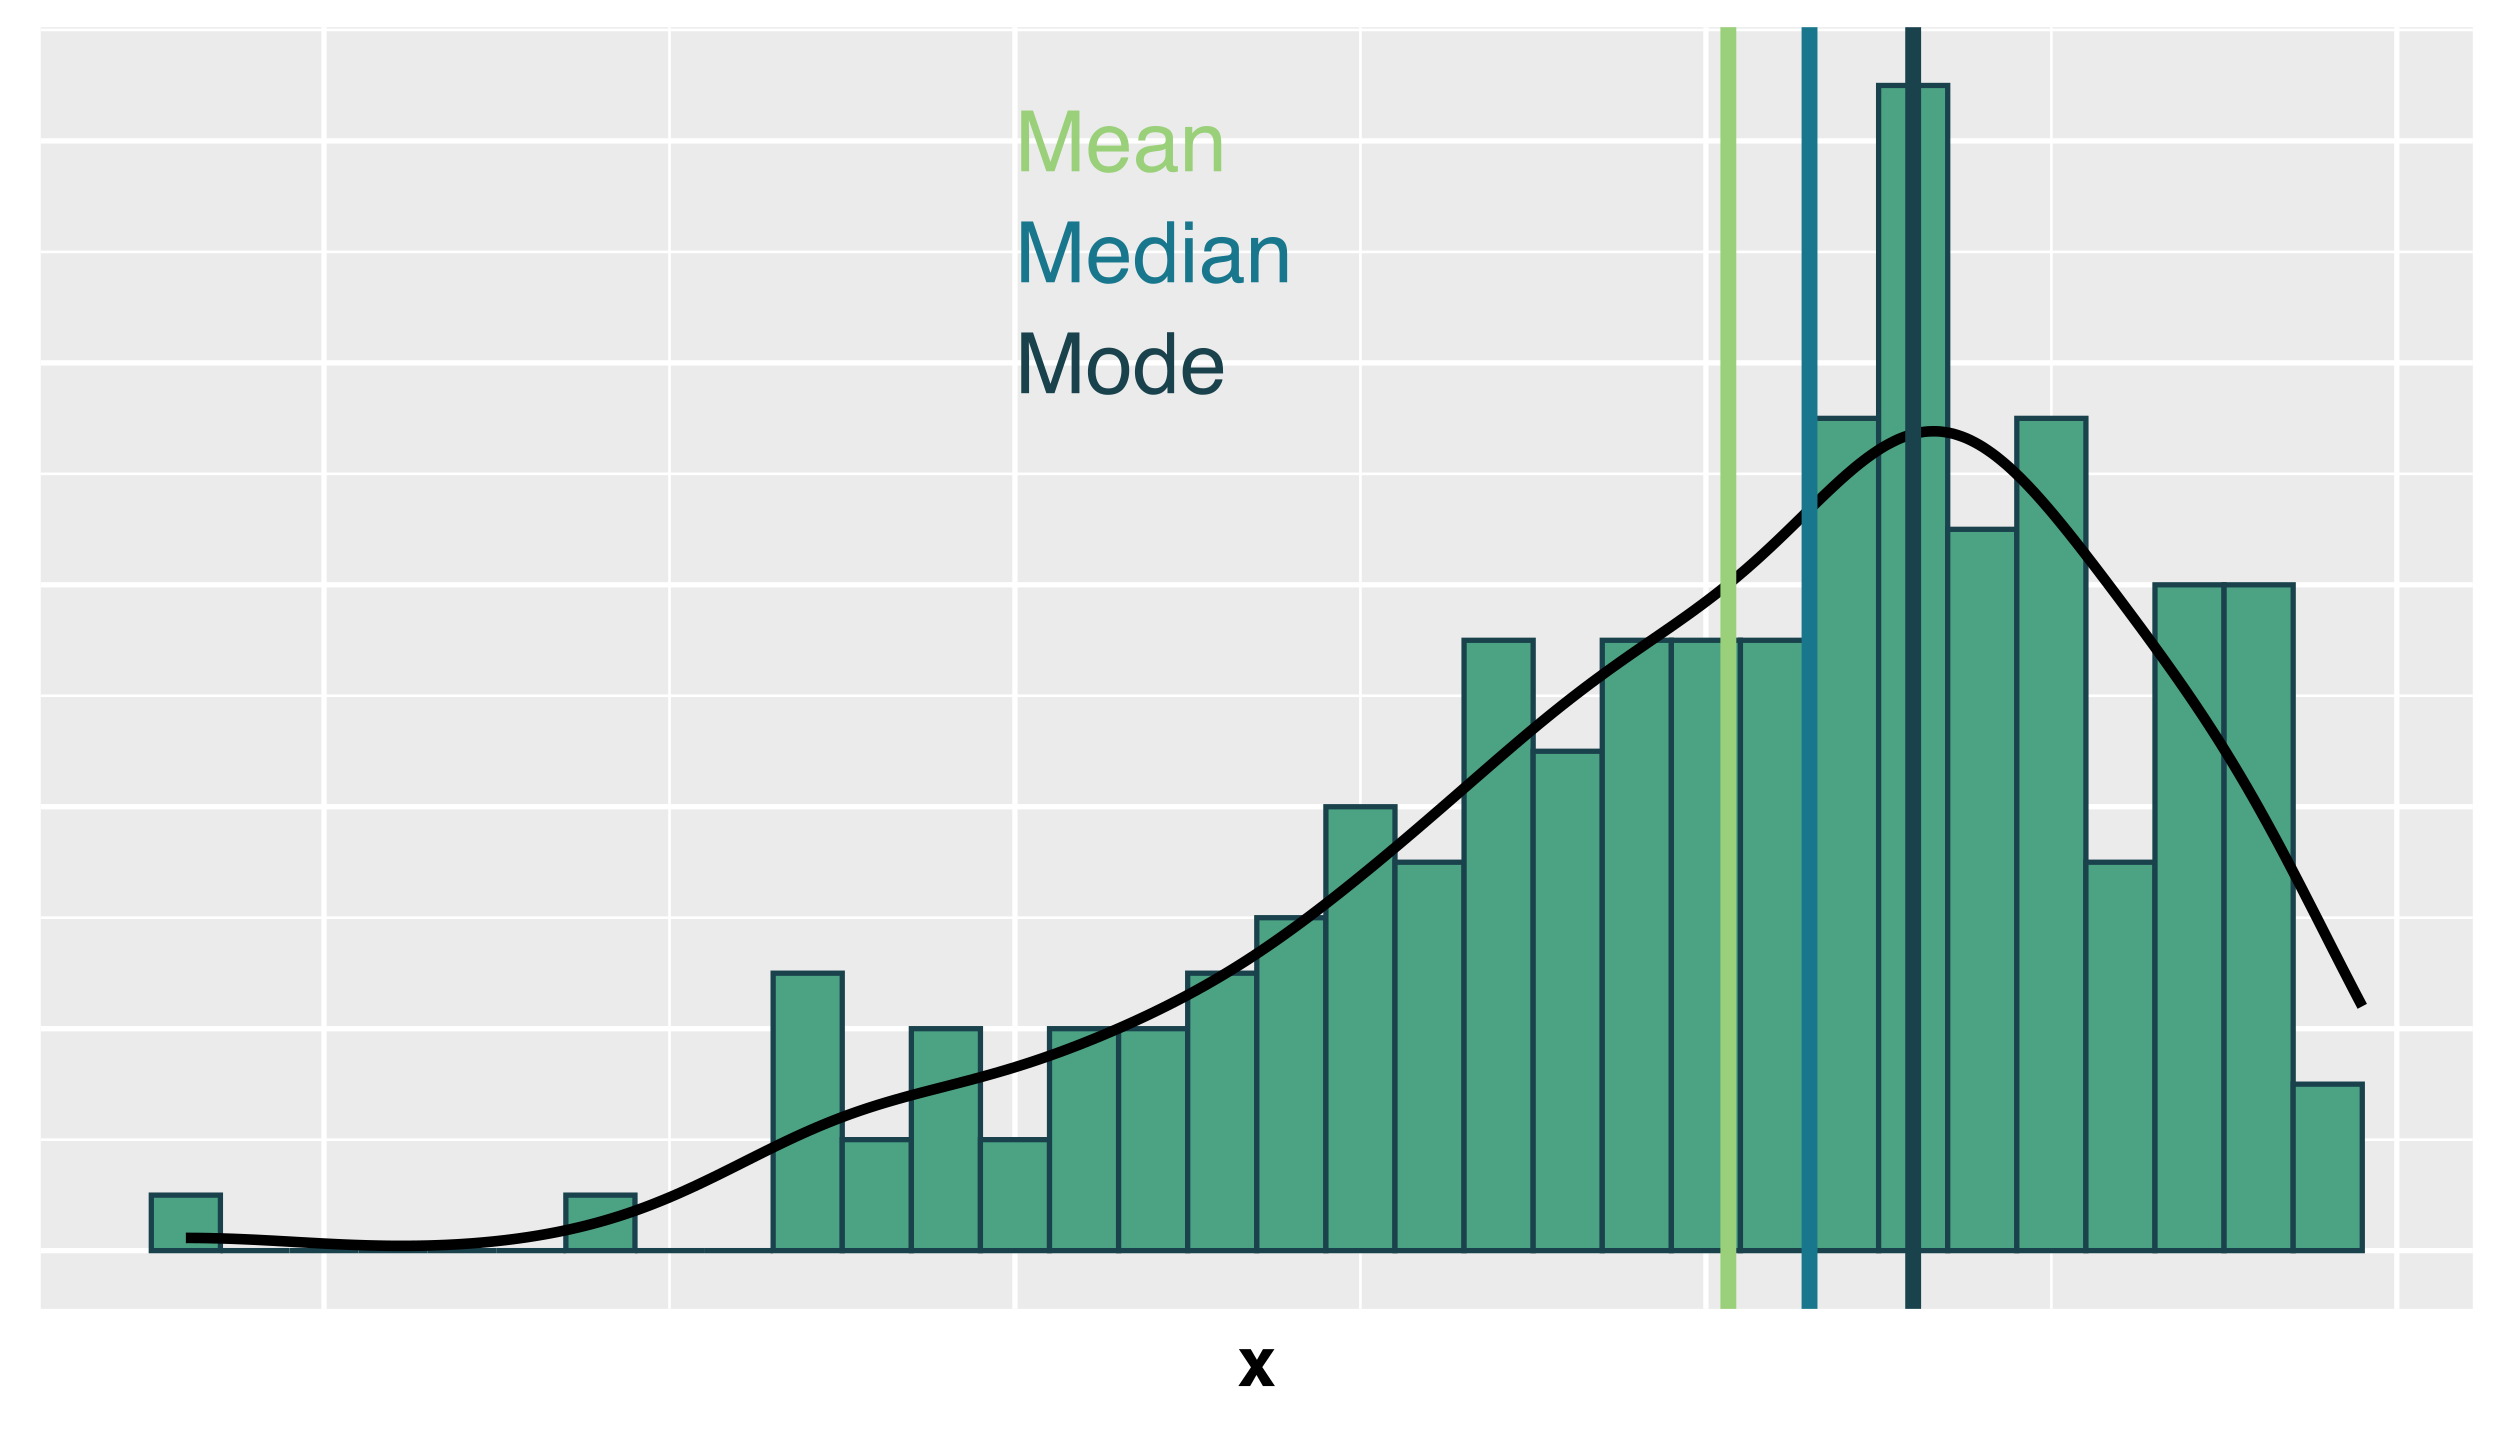 <?xml version="1.0" encoding="UTF-8"?>
<svg xmlns="http://www.w3.org/2000/svg" xmlns:xlink="http://www.w3.org/1999/xlink" width="504pt" height="288pt" viewBox="0 0 504 288" version="1.1">
<defs>
<g>
<symbol overflow="visible" id="glyph0-0">
<path style="stroke:none;" d="M 0.547 0 L 0.547 -12.25 L 10.281 -12.25 L 10.281 0 Z M 8.734 -1.531 L 8.734 -10.719 L 2.078 -10.719 L 2.078 -1.531 Z M 8.734 -1.531 "/>
</symbol>
<symbol overflow="visible" id="glyph0-1">
<path style="stroke:none;" d="M 1.266 -12.25 L 3.641 -12.25 L 7.156 -1.891 L 10.656 -12.25 L 13 -12.25 L 13 0 L 11.422 0 L 11.422 -7.234 C 11.422 -7.484 11.426 -7.895 11.438 -8.469 C 11.445 -9.051 11.453 -9.672 11.453 -10.328 L 7.969 0 L 6.328 0 L 2.797 -10.328 L 2.797 -9.953 C 2.797 -9.648 2.801 -9.191 2.812 -8.578 C 2.832 -7.961 2.844 -7.516 2.844 -7.234 L 2.844 0 L 1.266 0 Z M 1.266 -12.25 "/>
</symbol>
<symbol overflow="visible" id="glyph0-2">
<path style="stroke:none;" d="M 4.812 -9.125 C 5.445 -9.125 6.062 -8.973 6.656 -8.672 C 7.258 -8.379 7.711 -8 8.016 -7.531 C 8.316 -7.082 8.52 -6.555 8.625 -5.953 C 8.707 -5.547 8.75 -4.891 8.75 -3.984 L 2.203 -3.984 C 2.234 -3.078 2.445 -2.348 2.844 -1.797 C 3.25 -1.254 3.875 -0.984 4.719 -0.984 C 5.5 -0.984 6.125 -1.242 6.594 -1.766 C 6.852 -2.055 7.039 -2.398 7.156 -2.797 L 8.625 -2.797 C 8.594 -2.473 8.461 -2.109 8.234 -1.703 C 8.016 -1.297 7.77 -0.969 7.5 -0.719 C 7.051 -0.27 6.488 0.031 5.812 0.188 C 5.445 0.27 5.039 0.312 4.594 0.312 C 3.477 0.312 2.531 -0.086 1.75 -0.891 C 0.977 -1.703 0.594 -2.836 0.594 -4.297 C 0.594 -5.734 0.984 -6.895 1.766 -7.781 C 2.547 -8.676 3.562 -9.125 4.812 -9.125 Z M 7.219 -5.172 C 7.156 -5.828 7.008 -6.348 6.781 -6.734 C 6.375 -7.461 5.691 -7.828 4.734 -7.828 C 4.035 -7.828 3.453 -7.578 2.984 -7.078 C 2.523 -6.578 2.281 -5.941 2.25 -5.172 Z M 4.672 -9.141 Z M 4.672 -9.141 "/>
</symbol>
<symbol overflow="visible" id="glyph0-3">
<path style="stroke:none;" d="M 2.25 -2.375 C 2.25 -1.938 2.406 -1.594 2.719 -1.344 C 3.039 -1.094 3.422 -0.969 3.859 -0.969 C 4.379 -0.969 4.891 -1.094 5.391 -1.344 C 6.223 -1.75 6.641 -2.41 6.641 -3.328 L 6.641 -4.547 C 6.453 -4.43 6.211 -4.332 5.922 -4.25 C 5.641 -4.176 5.359 -4.125 5.078 -4.094 L 4.172 -3.969 C 3.629 -3.895 3.219 -3.781 2.938 -3.625 C 2.477 -3.363 2.25 -2.945 2.25 -2.375 Z M 5.891 -5.406 C 6.234 -5.457 6.461 -5.602 6.578 -5.844 C 6.641 -5.977 6.672 -6.172 6.672 -6.422 C 6.672 -6.93 6.488 -7.301 6.125 -7.531 C 5.77 -7.758 5.25 -7.875 4.562 -7.875 C 3.781 -7.875 3.227 -7.664 2.906 -7.25 C 2.719 -7.008 2.598 -6.66 2.547 -6.203 L 1.141 -6.203 C 1.172 -7.305 1.531 -8.07 2.219 -8.5 C 2.906 -8.926 3.703 -9.141 4.609 -9.141 C 5.648 -9.141 6.5 -8.941 7.156 -8.547 C 7.812 -8.148 8.141 -7.523 8.141 -6.672 L 8.141 -1.531 C 8.141 -1.375 8.172 -1.25 8.234 -1.156 C 8.297 -1.062 8.43 -1.016 8.641 -1.016 C 8.703 -1.016 8.773 -1.02 8.859 -1.031 C 8.941 -1.039 9.031 -1.051 9.125 -1.062 L 9.125 0.047 C 8.895 0.109 8.719 0.145 8.594 0.156 C 8.469 0.176 8.301 0.188 8.094 0.188 C 7.582 0.188 7.207 0.004 6.969 -0.359 C 6.844 -0.555 6.758 -0.832 6.719 -1.188 C 6.406 -0.781 5.961 -0.43 5.391 -0.141 C 4.816 0.148 4.188 0.297 3.5 0.297 C 2.676 0.297 2 0.047 1.469 -0.453 C 0.945 -0.953 0.688 -1.582 0.688 -2.344 C 0.688 -3.164 0.941 -3.805 1.453 -4.266 C 1.973 -4.723 2.656 -5.004 3.5 -5.109 Z M 4.641 -9.141 Z M 4.641 -9.141 "/>
</symbol>
<symbol overflow="visible" id="glyph0-4">
<path style="stroke:none;" d="M 1.094 -8.938 L 2.531 -8.938 L 2.531 -7.656 C 2.945 -8.188 3.391 -8.562 3.859 -8.781 C 4.336 -9.008 4.867 -9.125 5.453 -9.125 C 6.711 -9.125 7.566 -8.688 8.016 -7.812 C 8.254 -7.32 8.375 -6.629 8.375 -5.734 L 8.375 0 L 6.859 0 L 6.859 -5.625 C 6.859 -6.176 6.773 -6.617 6.609 -6.953 C 6.348 -7.504 5.863 -7.781 5.156 -7.781 C 4.801 -7.781 4.508 -7.742 4.281 -7.672 C 3.875 -7.547 3.516 -7.301 3.203 -6.938 C 2.953 -6.645 2.789 -6.336 2.719 -6.016 C 2.645 -5.703 2.609 -5.254 2.609 -4.672 L 2.609 0 L 1.094 0 Z M 4.625 -9.141 Z M 4.625 -9.141 "/>
</symbol>
<symbol overflow="visible" id="glyph0-5">
<path style="stroke:none;" d="M 2.047 -4.359 C 2.047 -3.398 2.25 -2.598 2.656 -1.953 C 3.062 -1.316 3.711 -1 4.609 -1 C 5.305 -1 5.879 -1.297 6.328 -1.891 C 6.773 -2.484 7 -3.344 7 -4.469 C 7 -5.594 6.766 -6.426 6.297 -6.969 C 5.836 -7.508 5.27 -7.781 4.594 -7.781 C 3.832 -7.781 3.219 -7.488 2.75 -6.906 C 2.281 -6.332 2.047 -5.484 2.047 -4.359 Z M 4.312 -9.094 C 5 -9.094 5.57 -8.945 6.031 -8.656 C 6.289 -8.488 6.594 -8.195 6.938 -7.781 L 6.938 -12.297 L 8.375 -12.297 L 8.375 0 L 7.031 0 L 7.031 -1.25 C 6.676 -0.695 6.258 -0.297 5.781 -0.047 C 5.301 0.191 4.754 0.312 4.141 0.312 C 3.148 0.312 2.289 -0.102 1.562 -0.938 C 0.832 -1.77 0.469 -2.883 0.469 -4.281 C 0.469 -5.582 0.797 -6.707 1.453 -7.656 C 2.117 -8.613 3.07 -9.094 4.312 -9.094 Z M 4.312 -9.094 "/>
</symbol>
<symbol overflow="visible" id="glyph0-6">
<path style="stroke:none;" d="M 1.094 -8.891 L 2.625 -8.891 L 2.625 0 L 1.094 0 Z M 1.094 -12.25 L 2.625 -12.25 L 2.625 -10.547 L 1.094 -10.547 Z M 1.094 -12.25 "/>
</symbol>
<symbol overflow="visible" id="glyph0-7">
<path style="stroke:none;" d="M 4.641 -0.969 C 5.641 -0.969 6.32 -1.344 6.688 -2.094 C 7.062 -2.852 7.25 -3.691 7.25 -4.609 C 7.25 -5.441 7.113 -6.117 6.844 -6.641 C 6.426 -7.461 5.695 -7.875 4.656 -7.875 C 3.738 -7.875 3.07 -7.523 2.656 -6.828 C 2.238 -6.129 2.031 -5.285 2.031 -4.297 C 2.031 -3.348 2.238 -2.555 2.656 -1.922 C 3.07 -1.285 3.734 -0.969 4.641 -0.969 Z M 4.703 -9.188 C 5.848 -9.188 6.816 -8.801 7.609 -8.031 C 8.41 -7.27 8.812 -6.145 8.812 -4.656 C 8.812 -3.219 8.461 -2.023 7.766 -1.078 C 7.066 -0.141 5.977 0.328 4.5 0.328 C 3.27 0.328 2.289 -0.086 1.562 -0.922 C 0.844 -1.754 0.484 -2.867 0.484 -4.266 C 0.484 -5.766 0.863 -6.957 1.625 -7.844 C 2.395 -8.738 3.422 -9.188 4.703 -9.188 Z M 4.656 -9.141 Z M 4.656 -9.141 "/>
</symbol>
<symbol overflow="visible" id="glyph1-0">
<path style="stroke:none;" d="M 1.047 -10.078 L 9.172 -10.078 L 9.172 0 L 1.047 0 Z M 7.906 -1.266 L 7.906 -8.812 L 2.312 -8.812 L 2.312 -1.266 Z M 7.906 -1.266 "/>
</symbol>
<symbol overflow="visible" id="glyph1-1">
<path style="stroke:none;" d="M 7.547 0 L 5.125 0 L 3.828 -2.234 L 2.547 0 L 0.172 0 L 2.719 -3.781 L 0.281 -7.438 L 2.672 -7.438 L 3.922 -5.281 L 5.141 -7.438 L 7.453 -7.438 L 5 -3.812 Z M 7.547 0 "/>
</symbol>
</g>
<clipPath id="clip1">
  <path d="M 8.219 5.48 L 498.52 5.48 L 498.52 263.871 L 8.219 263.871 Z M 8.219 5.48 "/>
</clipPath>
<clipPath id="clip2">
  <path d="M 8.219 229 L 498.52 229 L 498.52 231 L 8.219 231 Z M 8.219 229 "/>
</clipPath>
<clipPath id="clip3">
  <path d="M 8.219 184 L 498.52 184 L 498.52 186 L 8.219 186 Z M 8.219 184 "/>
</clipPath>
<clipPath id="clip4">
  <path d="M 8.219 140 L 498.52 140 L 498.52 141 L 8.219 141 Z M 8.219 140 "/>
</clipPath>
<clipPath id="clip5">
  <path d="M 8.219 95 L 498.52 95 L 498.52 96 L 8.219 96 Z M 8.219 95 "/>
</clipPath>
<clipPath id="clip6">
  <path d="M 8.219 50 L 498.52 50 L 498.52 52 L 8.219 52 Z M 8.219 50 "/>
</clipPath>
<clipPath id="clip7">
  <path d="M 8.219 5.48 L 498.52 5.48 L 498.52 7 L 8.219 7 Z M 8.219 5.48 "/>
</clipPath>
<clipPath id="clip8">
  <path d="M 134 5.48 L 136 5.48 L 136 263.871 L 134 263.871 Z M 134 5.48 "/>
</clipPath>
<clipPath id="clip9">
  <path d="M 273 5.48 L 275 5.48 L 275 263.871 L 273 263.871 Z M 273 5.48 "/>
</clipPath>
<clipPath id="clip10">
  <path d="M 413 5.48 L 414 5.48 L 414 263.871 L 413 263.871 Z M 413 5.48 "/>
</clipPath>
<clipPath id="clip11">
  <path d="M 8.219 251 L 498.52 251 L 498.52 253 L 8.219 253 Z M 8.219 251 "/>
</clipPath>
<clipPath id="clip12">
  <path d="M 8.219 206 L 498.52 206 L 498.52 208 L 8.219 208 Z M 8.219 206 "/>
</clipPath>
<clipPath id="clip13">
  <path d="M 8.219 162 L 498.52 162 L 498.52 164 L 8.219 164 Z M 8.219 162 "/>
</clipPath>
<clipPath id="clip14">
  <path d="M 8.219 117 L 498.52 117 L 498.52 119 L 8.219 119 Z M 8.219 117 "/>
</clipPath>
<clipPath id="clip15">
  <path d="M 8.219 72 L 498.52 72 L 498.52 74 L 8.219 74 Z M 8.219 72 "/>
</clipPath>
<clipPath id="clip16">
  <path d="M 8.219 27 L 498.52 27 L 498.52 29 L 8.219 29 Z M 8.219 27 "/>
</clipPath>
<clipPath id="clip17">
  <path d="M 64 5.48 L 66 5.48 L 66 263.871 L 64 263.871 Z M 64 5.48 "/>
</clipPath>
<clipPath id="clip18">
  <path d="M 204 5.48 L 206 5.48 L 206 263.871 L 204 263.871 Z M 204 5.48 "/>
</clipPath>
<clipPath id="clip19">
  <path d="M 343 5.48 L 345 5.48 L 345 263.871 L 343 263.871 Z M 343 5.48 "/>
</clipPath>
<clipPath id="clip20">
  <path d="M 482 5.48 L 484 5.48 L 484 263.871 L 482 263.871 Z M 482 5.48 "/>
</clipPath>
<clipPath id="clip21">
  <path d="M 346 5.48 L 351 5.48 L 351 263.871 L 346 263.871 Z M 346 5.48 "/>
</clipPath>
<clipPath id="clip22">
  <path d="M 363 5.48 L 367 5.48 L 367 263.871 L 363 263.871 Z M 363 5.48 "/>
</clipPath>
<clipPath id="clip23">
  <path d="M 384 5.48 L 388 5.48 L 388 263.871 L 384 263.871 Z M 384 5.48 "/>
</clipPath>
</defs>
<g id="surface419">
<rect x="0" y="0" width="504" height="288" style="fill:rgb(100%,100%,100%);fill-opacity:1;stroke:none;"/>
<rect x="0" y="0" width="504" height="288" style="fill:rgb(100%,100%,100%);fill-opacity:1;stroke:none;"/>
<path style="fill:none;stroke-width:1.067;stroke-linecap:round;stroke-linejoin:round;stroke:rgb(100%,100%,100%);stroke-opacity:1;stroke-miterlimit:10;" d="M 0 288 L 504 288 L 504 0 L 0 0 Z M 0 288 "/>
<g clip-path="url(#clip1)" clip-rule="nonzero">
<path style=" stroke:none;fill-rule:nonzero;fill:rgb(92.157%,92.157%,92.157%);fill-opacity:1;" d="M 8.219 263.867 L 498.52 263.867 L 498.52 5.477 L 8.219 5.477 Z M 8.219 263.867 "/>
</g>
<g clip-path="url(#clip2)" clip-rule="nonzero">
<path style="fill:none;stroke-width:0.533;stroke-linecap:butt;stroke-linejoin:round;stroke:rgb(100%,100%,100%);stroke-opacity:1;stroke-miterlimit:10;" d="M 8.219 229.754 L 498.52 229.754 "/>
</g>
<g clip-path="url(#clip3)" clip-rule="nonzero">
<path style="fill:none;stroke-width:0.533;stroke-linecap:butt;stroke-linejoin:round;stroke:rgb(100%,100%,100%);stroke-opacity:1;stroke-miterlimit:10;" d="M 8.219 185.008 L 498.52 185.008 "/>
</g>
<g clip-path="url(#clip4)" clip-rule="nonzero">
<path style="fill:none;stroke-width:0.533;stroke-linecap:butt;stroke-linejoin:round;stroke:rgb(100%,100%,100%);stroke-opacity:1;stroke-miterlimit:10;" d="M 8.219 140.266 L 498.52 140.266 "/>
</g>
<g clip-path="url(#clip5)" clip-rule="nonzero">
<path style="fill:none;stroke-width:0.533;stroke-linecap:butt;stroke-linejoin:round;stroke:rgb(100%,100%,100%);stroke-opacity:1;stroke-miterlimit:10;" d="M 8.219 95.523 L 498.52 95.523 "/>
</g>
<g clip-path="url(#clip6)" clip-rule="nonzero">
<path style="fill:none;stroke-width:0.533;stroke-linecap:butt;stroke-linejoin:round;stroke:rgb(100%,100%,100%);stroke-opacity:1;stroke-miterlimit:10;" d="M 8.219 50.781 L 498.52 50.781 "/>
</g>
<g clip-path="url(#clip7)" clip-rule="nonzero">
<path style="fill:none;stroke-width:0.533;stroke-linecap:butt;stroke-linejoin:round;stroke:rgb(100%,100%,100%);stroke-opacity:1;stroke-miterlimit:10;" d="M 8.219 6.039 L 498.52 6.039 "/>
</g>
<g clip-path="url(#clip8)" clip-rule="nonzero">
<path style="fill:none;stroke-width:0.533;stroke-linecap:butt;stroke-linejoin:round;stroke:rgb(100%,100%,100%);stroke-opacity:1;stroke-miterlimit:10;" d="M 134.973 263.867 L 134.973 5.48 "/>
</g>
<g clip-path="url(#clip9)" clip-rule="nonzero">
<path style="fill:none;stroke-width:0.533;stroke-linecap:butt;stroke-linejoin:round;stroke:rgb(100%,100%,100%);stroke-opacity:1;stroke-miterlimit:10;" d="M 274.262 263.867 L 274.262 5.48 "/>
</g>
<g clip-path="url(#clip10)" clip-rule="nonzero">
<path style="fill:none;stroke-width:0.533;stroke-linecap:butt;stroke-linejoin:round;stroke:rgb(100%,100%,100%);stroke-opacity:1;stroke-miterlimit:10;" d="M 413.555 263.867 L 413.555 5.48 "/>
</g>
<g clip-path="url(#clip11)" clip-rule="nonzero">
<path style="fill:none;stroke-width:1.067;stroke-linecap:butt;stroke-linejoin:round;stroke:rgb(100%,100%,100%);stroke-opacity:1;stroke-miterlimit:10;" d="M 8.219 252.125 L 498.52 252.125 "/>
</g>
<g clip-path="url(#clip12)" clip-rule="nonzero">
<path style="fill:none;stroke-width:1.067;stroke-linecap:butt;stroke-linejoin:round;stroke:rgb(100%,100%,100%);stroke-opacity:1;stroke-miterlimit:10;" d="M 8.219 207.379 L 498.52 207.379 "/>
</g>
<g clip-path="url(#clip13)" clip-rule="nonzero">
<path style="fill:none;stroke-width:1.067;stroke-linecap:butt;stroke-linejoin:round;stroke:rgb(100%,100%,100%);stroke-opacity:1;stroke-miterlimit:10;" d="M 8.219 162.637 L 498.52 162.637 "/>
</g>
<g clip-path="url(#clip14)" clip-rule="nonzero">
<path style="fill:none;stroke-width:1.067;stroke-linecap:butt;stroke-linejoin:round;stroke:rgb(100%,100%,100%);stroke-opacity:1;stroke-miterlimit:10;" d="M 8.219 117.895 L 498.52 117.895 "/>
</g>
<g clip-path="url(#clip15)" clip-rule="nonzero">
<path style="fill:none;stroke-width:1.067;stroke-linecap:butt;stroke-linejoin:round;stroke:rgb(100%,100%,100%);stroke-opacity:1;stroke-miterlimit:10;" d="M 8.219 73.152 L 498.52 73.152 "/>
</g>
<g clip-path="url(#clip16)" clip-rule="nonzero">
<path style="fill:none;stroke-width:1.067;stroke-linecap:butt;stroke-linejoin:round;stroke:rgb(100%,100%,100%);stroke-opacity:1;stroke-miterlimit:10;" d="M 8.219 28.41 L 498.52 28.41 "/>
</g>
<g clip-path="url(#clip17)" clip-rule="nonzero">
<path style="fill:none;stroke-width:1.067;stroke-linecap:butt;stroke-linejoin:round;stroke:rgb(100%,100%,100%);stroke-opacity:1;stroke-miterlimit:10;" d="M 65.328 263.867 L 65.328 5.48 "/>
</g>
<g clip-path="url(#clip18)" clip-rule="nonzero">
<path style="fill:none;stroke-width:1.067;stroke-linecap:butt;stroke-linejoin:round;stroke:rgb(100%,100%,100%);stroke-opacity:1;stroke-miterlimit:10;" d="M 204.617 263.867 L 204.617 5.48 "/>
</g>
<g clip-path="url(#clip19)" clip-rule="nonzero">
<path style="fill:none;stroke-width:1.067;stroke-linecap:butt;stroke-linejoin:round;stroke:rgb(100%,100%,100%);stroke-opacity:1;stroke-miterlimit:10;" d="M 343.91 263.867 L 343.91 5.48 "/>
</g>
<g clip-path="url(#clip20)" clip-rule="nonzero">
<path style="fill:none;stroke-width:1.067;stroke-linecap:butt;stroke-linejoin:round;stroke:rgb(100%,100%,100%);stroke-opacity:1;stroke-miterlimit:10;" d="M 483.199 263.867 L 483.199 5.48 "/>
</g>
<path style="fill-rule:nonzero;fill:rgb(29.804%,63.922%,51.765%);fill-opacity:1;stroke-width:1.067;stroke-linecap:butt;stroke-linejoin:miter;stroke:rgb(9.804%,25.882%,29.804%);stroke-opacity:1;stroke-miterlimit:10;" d="M 30.504 252.125 L 44.434 252.125 L 44.434 240.938 L 30.504 240.938 Z M 30.504 252.125 "/>
<path style="fill:none;stroke-width:1.067;stroke-linecap:butt;stroke-linejoin:miter;stroke:rgb(9.804%,25.882%,29.804%);stroke-opacity:1;stroke-miterlimit:10;" d="M 44.434 252.125 L 58.363 252.125 Z M 44.434 252.125 "/>
<path style="fill:none;stroke-width:1.067;stroke-linecap:butt;stroke-linejoin:miter;stroke:rgb(9.804%,25.882%,29.804%);stroke-opacity:1;stroke-miterlimit:10;" d="M 58.363 252.125 L 72.293 252.125 Z M 58.363 252.125 "/>
<path style="fill:none;stroke-width:1.067;stroke-linecap:butt;stroke-linejoin:miter;stroke:rgb(9.804%,25.882%,29.804%);stroke-opacity:1;stroke-miterlimit:10;" d="M 72.293 252.125 L 86.223 252.125 Z M 72.293 252.125 "/>
<path style="fill:none;stroke-width:1.067;stroke-linecap:butt;stroke-linejoin:miter;stroke:rgb(9.804%,25.882%,29.804%);stroke-opacity:1;stroke-miterlimit:10;" d="M 86.223 252.125 L 100.152 252.125 Z M 86.223 252.125 "/>
<path style="fill:none;stroke-width:1.067;stroke-linecap:butt;stroke-linejoin:miter;stroke:rgb(9.804%,25.882%,29.804%);stroke-opacity:1;stroke-miterlimit:10;" d="M 100.152 252.125 L 114.082 252.125 Z M 100.152 252.125 "/>
<path style="fill-rule:nonzero;fill:rgb(29.804%,63.922%,51.765%);fill-opacity:1;stroke-width:1.067;stroke-linecap:butt;stroke-linejoin:miter;stroke:rgb(9.804%,25.882%,29.804%);stroke-opacity:1;stroke-miterlimit:10;" d="M 114.078 252.125 L 128.008 252.125 L 128.008 240.938 L 114.078 240.938 Z M 114.078 252.125 "/>
<path style="fill:none;stroke-width:1.067;stroke-linecap:butt;stroke-linejoin:miter;stroke:rgb(9.804%,25.882%,29.804%);stroke-opacity:1;stroke-miterlimit:10;" d="M 128.008 252.125 L 141.938 252.125 Z M 128.008 252.125 "/>
<path style="fill:none;stroke-width:1.067;stroke-linecap:butt;stroke-linejoin:miter;stroke:rgb(9.804%,25.882%,29.804%);stroke-opacity:1;stroke-miterlimit:10;" d="M 141.938 252.125 L 155.867 252.125 Z M 141.938 252.125 "/>
<path style="fill-rule:nonzero;fill:rgb(29.804%,63.922%,51.765%);fill-opacity:1;stroke-width:1.067;stroke-linecap:butt;stroke-linejoin:miter;stroke:rgb(9.804%,25.882%,29.804%);stroke-opacity:1;stroke-miterlimit:10;" d="M 155.867 252.125 L 169.797 252.125 L 169.797 196.195 L 155.867 196.195 Z M 155.867 252.125 "/>
<path style="fill-rule:nonzero;fill:rgb(29.804%,63.922%,51.765%);fill-opacity:1;stroke-width:1.067;stroke-linecap:butt;stroke-linejoin:miter;stroke:rgb(9.804%,25.882%,29.804%);stroke-opacity:1;stroke-miterlimit:10;" d="M 169.797 252.125 L 183.727 252.125 L 183.727 229.754 L 169.797 229.754 Z M 169.797 252.125 "/>
<path style="fill-rule:nonzero;fill:rgb(29.804%,63.922%,51.765%);fill-opacity:1;stroke-width:1.067;stroke-linecap:butt;stroke-linejoin:miter;stroke:rgb(9.804%,25.882%,29.804%);stroke-opacity:1;stroke-miterlimit:10;" d="M 183.727 252.125 L 197.656 252.125 L 197.656 207.383 L 183.727 207.383 Z M 183.727 252.125 "/>
<path style="fill-rule:nonzero;fill:rgb(29.804%,63.922%,51.765%);fill-opacity:1;stroke-width:1.067;stroke-linecap:butt;stroke-linejoin:miter;stroke:rgb(9.804%,25.882%,29.804%);stroke-opacity:1;stroke-miterlimit:10;" d="M 197.652 252.125 L 211.582 252.125 L 211.582 229.754 L 197.652 229.754 Z M 197.652 252.125 "/>
<path style="fill-rule:nonzero;fill:rgb(29.804%,63.922%,51.765%);fill-opacity:1;stroke-width:1.067;stroke-linecap:butt;stroke-linejoin:miter;stroke:rgb(9.804%,25.882%,29.804%);stroke-opacity:1;stroke-miterlimit:10;" d="M 211.582 252.125 L 225.512 252.125 L 225.512 207.383 L 211.582 207.383 Z M 211.582 252.125 "/>
<path style="fill-rule:nonzero;fill:rgb(29.804%,63.922%,51.765%);fill-opacity:1;stroke-width:1.067;stroke-linecap:butt;stroke-linejoin:miter;stroke:rgb(9.804%,25.882%,29.804%);stroke-opacity:1;stroke-miterlimit:10;" d="M 225.512 252.125 L 239.441 252.125 L 239.441 207.383 L 225.512 207.383 Z M 225.512 252.125 "/>
<path style="fill-rule:nonzero;fill:rgb(29.804%,63.922%,51.765%);fill-opacity:1;stroke-width:1.067;stroke-linecap:butt;stroke-linejoin:miter;stroke:rgb(9.804%,25.882%,29.804%);stroke-opacity:1;stroke-miterlimit:10;" d="M 239.441 252.125 L 253.371 252.125 L 253.371 196.195 L 239.441 196.195 Z M 239.441 252.125 "/>
<path style="fill-rule:nonzero;fill:rgb(29.804%,63.922%,51.765%);fill-opacity:1;stroke-width:1.067;stroke-linecap:butt;stroke-linejoin:miter;stroke:rgb(9.804%,25.882%,29.804%);stroke-opacity:1;stroke-miterlimit:10;" d="M 253.371 252.125 L 267.301 252.125 L 267.301 185.012 L 253.371 185.012 Z M 253.371 252.125 "/>
<path style="fill-rule:nonzero;fill:rgb(29.804%,63.922%,51.765%);fill-opacity:1;stroke-width:1.067;stroke-linecap:butt;stroke-linejoin:miter;stroke:rgb(9.804%,25.882%,29.804%);stroke-opacity:1;stroke-miterlimit:10;" d="M 267.301 252.125 L 281.23 252.125 L 281.23 162.641 L 267.301 162.641 Z M 267.301 252.125 "/>
<path style="fill-rule:nonzero;fill:rgb(29.804%,63.922%,51.765%);fill-opacity:1;stroke-width:1.067;stroke-linecap:butt;stroke-linejoin:miter;stroke:rgb(9.804%,25.882%,29.804%);stroke-opacity:1;stroke-miterlimit:10;" d="M 281.227 252.125 L 295.156 252.125 L 295.156 173.824 L 281.227 173.824 Z M 281.227 252.125 "/>
<path style="fill-rule:nonzero;fill:rgb(29.804%,63.922%,51.765%);fill-opacity:1;stroke-width:1.067;stroke-linecap:butt;stroke-linejoin:miter;stroke:rgb(9.804%,25.882%,29.804%);stroke-opacity:1;stroke-miterlimit:10;" d="M 295.156 252.125 L 309.086 252.125 L 309.086 129.082 L 295.156 129.082 Z M 295.156 252.125 "/>
<path style="fill-rule:nonzero;fill:rgb(29.804%,63.922%,51.765%);fill-opacity:1;stroke-width:1.067;stroke-linecap:butt;stroke-linejoin:miter;stroke:rgb(9.804%,25.882%,29.804%);stroke-opacity:1;stroke-miterlimit:10;" d="M 309.086 252.125 L 323.016 252.125 L 323.016 151.453 L 309.086 151.453 Z M 309.086 252.125 "/>
<path style="fill-rule:nonzero;fill:rgb(29.804%,63.922%,51.765%);fill-opacity:1;stroke-width:1.067;stroke-linecap:butt;stroke-linejoin:miter;stroke:rgb(9.804%,25.882%,29.804%);stroke-opacity:1;stroke-miterlimit:10;" d="M 323.016 252.125 L 336.945 252.125 L 336.945 129.082 L 323.016 129.082 Z M 323.016 252.125 "/>
<path style="fill-rule:nonzero;fill:rgb(29.804%,63.922%,51.765%);fill-opacity:1;stroke-width:1.067;stroke-linecap:butt;stroke-linejoin:miter;stroke:rgb(9.804%,25.882%,29.804%);stroke-opacity:1;stroke-miterlimit:10;" d="M 336.945 252.125 L 350.875 252.125 L 350.875 129.082 L 336.945 129.082 Z M 336.945 252.125 "/>
<path style="fill-rule:nonzero;fill:rgb(29.804%,63.922%,51.765%);fill-opacity:1;stroke-width:1.067;stroke-linecap:butt;stroke-linejoin:miter;stroke:rgb(9.804%,25.882%,29.804%);stroke-opacity:1;stroke-miterlimit:10;" d="M 350.871 252.125 L 364.801 252.125 L 364.801 129.082 L 350.871 129.082 Z M 350.871 252.125 "/>
<path style="fill-rule:nonzero;fill:rgb(29.804%,63.922%,51.765%);fill-opacity:1;stroke-width:1.067;stroke-linecap:butt;stroke-linejoin:miter;stroke:rgb(9.804%,25.882%,29.804%);stroke-opacity:1;stroke-miterlimit:10;" d="M 364.801 252.125 L 378.73 252.125 L 378.73 84.34 L 364.801 84.34 Z M 364.801 252.125 "/>
<path style="fill-rule:nonzero;fill:rgb(29.804%,63.922%,51.765%);fill-opacity:1;stroke-width:1.067;stroke-linecap:butt;stroke-linejoin:miter;stroke:rgb(9.804%,25.882%,29.804%);stroke-opacity:1;stroke-miterlimit:10;" d="M 378.73 252.125 L 392.66 252.125 L 392.66 17.227 L 378.73 17.227 Z M 378.73 252.125 "/>
<path style="fill-rule:nonzero;fill:rgb(29.804%,63.922%,51.765%);fill-opacity:1;stroke-width:1.067;stroke-linecap:butt;stroke-linejoin:miter;stroke:rgb(9.804%,25.882%,29.804%);stroke-opacity:1;stroke-miterlimit:10;" d="M 392.66 252.125 L 406.59 252.125 L 406.59 106.711 L 392.66 106.711 Z M 392.66 252.125 "/>
<path style="fill-rule:nonzero;fill:rgb(29.804%,63.922%,51.765%);fill-opacity:1;stroke-width:1.067;stroke-linecap:butt;stroke-linejoin:miter;stroke:rgb(9.804%,25.882%,29.804%);stroke-opacity:1;stroke-miterlimit:10;" d="M 406.59 252.125 L 420.52 252.125 L 420.52 84.34 L 406.59 84.34 Z M 406.59 252.125 "/>
<path style="fill-rule:nonzero;fill:rgb(29.804%,63.922%,51.765%);fill-opacity:1;stroke-width:1.067;stroke-linecap:butt;stroke-linejoin:miter;stroke:rgb(9.804%,25.882%,29.804%);stroke-opacity:1;stroke-miterlimit:10;" d="M 420.52 252.125 L 434.449 252.125 L 434.449 173.824 L 420.52 173.824 Z M 420.52 252.125 "/>
<path style="fill-rule:nonzero;fill:rgb(29.804%,63.922%,51.765%);fill-opacity:1;stroke-width:1.067;stroke-linecap:butt;stroke-linejoin:miter;stroke:rgb(9.804%,25.882%,29.804%);stroke-opacity:1;stroke-miterlimit:10;" d="M 434.445 252.125 L 448.375 252.125 L 448.375 117.898 L 434.445 117.898 Z M 434.445 252.125 "/>
<path style="fill-rule:nonzero;fill:rgb(29.804%,63.922%,51.765%);fill-opacity:1;stroke-width:1.067;stroke-linecap:butt;stroke-linejoin:miter;stroke:rgb(9.804%,25.882%,29.804%);stroke-opacity:1;stroke-miterlimit:10;" d="M 448.375 252.125 L 462.305 252.125 L 462.305 117.898 L 448.375 117.898 Z M 448.375 252.125 "/>
<path style="fill-rule:nonzero;fill:rgb(29.804%,63.922%,51.765%);fill-opacity:1;stroke-width:1.067;stroke-linecap:butt;stroke-linejoin:miter;stroke:rgb(9.804%,25.882%,29.804%);stroke-opacity:1;stroke-miterlimit:10;" d="M 462.305 252.125 L 476.234 252.125 L 476.234 218.566 L 462.305 218.566 Z M 462.305 252.125 "/>
<path style="fill:none;stroke-width:2.134;stroke-linecap:butt;stroke-linejoin:round;stroke:rgb(0%,0%,0%);stroke-opacity:1;stroke-miterlimit:10;" d="M 37.469 249.566 L 38.328 249.566 L 39.188 249.57 L 40.047 249.578 L 40.906 249.59 L 41.762 249.602 L 44.34 249.66 L 45.199 249.688 L 46.055 249.715 L 46.914 249.742 L 49.492 249.848 L 50.352 249.887 L 51.207 249.926 L 52.926 250.012 L 53.785 250.059 L 54.645 250.102 L 55.5 250.148 L 56.359 250.199 L 58.078 250.293 L 58.938 250.344 L 59.793 250.395 L 61.512 250.488 L 62.371 250.539 L 63.23 250.586 L 64.086 250.633 L 64.945 250.68 L 67.523 250.809 L 68.383 250.848 L 69.238 250.887 L 70.957 250.957 L 71.816 250.988 L 72.676 251.016 L 73.531 251.043 L 74.391 251.07 L 76.109 251.109 L 76.969 251.125 L 77.824 251.141 L 78.684 251.152 L 81.262 251.164 L 82.121 251.16 L 82.977 251.152 L 83.836 251.145 L 85.555 251.113 L 86.414 251.094 L 87.27 251.066 L 88.129 251.039 L 88.988 251.008 L 89.848 250.973 L 90.707 250.93 L 91.562 250.887 L 92.422 250.84 L 93.281 250.785 L 95 250.668 L 95.859 250.602 L 96.715 250.531 L 97.574 250.457 L 99.293 250.293 L 100.152 250.203 L 101.008 250.109 L 101.867 250.012 L 102.727 249.906 L 103.586 249.797 L 104.445 249.684 L 105.301 249.562 L 106.16 249.441 L 107.02 249.309 L 107.879 249.172 L 108.738 249.031 L 109.594 248.883 L 110.453 248.73 L 111.312 248.57 L 112.172 248.406 L 113.891 248.055 L 114.746 247.871 L 115.605 247.676 L 116.465 247.477 L 117.324 247.273 L 118.184 247.059 L 119.039 246.84 L 119.898 246.613 L 120.758 246.379 L 121.617 246.137 L 122.477 245.887 L 123.332 245.629 L 124.191 245.363 L 125.051 245.094 L 125.91 244.812 L 126.77 244.523 L 127.629 244.227 L 128.484 243.926 L 129.344 243.613 L 130.203 243.293 L 131.062 242.969 L 131.922 242.633 L 132.777 242.289 L 133.637 241.941 L 134.496 241.586 L 135.355 241.223 L 136.215 240.852 L 137.07 240.477 L 138.789 239.703 L 139.648 239.309 L 140.508 238.91 L 141.367 238.504 L 142.223 238.094 L 143.082 237.68 L 144.801 236.844 L 145.66 236.418 L 146.516 235.992 L 149.094 234.703 L 149.953 234.27 L 150.809 233.84 L 151.668 233.41 L 152.527 232.977 L 153.387 232.551 L 154.246 232.121 L 155.105 231.699 L 155.961 231.277 L 156.82 230.859 L 157.68 230.445 L 158.539 230.035 L 159.398 229.629 L 160.254 229.23 L 161.113 228.836 L 161.973 228.445 L 162.832 228.062 L 163.691 227.688 L 164.547 227.316 L 165.406 226.953 L 166.266 226.598 L 167.125 226.246 L 167.984 225.906 L 168.84 225.57 L 169.699 225.242 L 170.559 224.922 L 171.418 224.609 L 172.277 224.305 L 173.137 224.004 L 173.992 223.715 L 174.852 223.426 L 175.711 223.148 L 176.57 222.875 L 177.43 222.609 L 178.285 222.348 L 179.145 222.094 L 180.004 221.844 L 180.863 221.598 L 181.723 221.355 L 182.578 221.117 L 183.438 220.883 L 184.297 220.652 L 186.016 220.199 L 186.875 219.977 L 187.73 219.754 L 188.59 219.535 L 189.449 219.312 L 190.309 219.094 L 191.168 218.871 L 192.023 218.652 L 194.602 217.984 L 195.461 217.758 L 196.316 217.527 L 197.176 217.297 L 198.035 217.062 L 198.895 216.824 L 200.613 216.34 L 201.469 216.09 L 202.328 215.84 L 204.047 215.324 L 204.906 215.059 L 205.762 214.789 L 206.621 214.516 L 208.34 213.953 L 209.199 213.664 L 210.055 213.371 L 210.914 213.074 L 211.773 212.773 L 213.492 212.156 L 214.348 211.84 L 215.207 211.52 L 216.926 210.863 L 217.785 210.531 L 218.645 210.191 L 219.5 209.848 L 220.359 209.5 L 221.219 209.148 L 222.078 208.793 L 222.938 208.434 L 223.793 208.066 L 225.512 207.324 L 226.371 206.945 L 227.23 206.562 L 228.086 206.176 L 228.945 205.785 L 229.805 205.387 L 231.523 204.582 L 232.383 204.168 L 233.238 203.754 L 234.098 203.332 L 234.957 202.906 L 235.816 202.473 L 236.676 202.035 L 237.531 201.594 L 238.391 201.145 L 240.109 200.23 L 240.969 199.762 L 241.824 199.285 L 242.684 198.809 L 243.543 198.32 L 244.402 197.828 L 245.262 197.328 L 246.121 196.82 L 246.977 196.305 L 247.836 195.785 L 248.695 195.258 L 249.555 194.723 L 250.414 194.18 L 251.27 193.633 L 252.129 193.074 L 252.988 192.512 L 253.848 191.941 L 254.707 191.363 L 255.562 190.781 L 256.422 190.191 L 257.281 189.594 L 258.141 188.988 L 259 188.379 L 259.855 187.762 L 260.715 187.141 L 261.574 186.512 L 262.434 185.879 L 263.293 185.238 L 264.152 184.594 L 265.008 183.941 L 265.867 183.289 L 267.586 181.961 L 268.445 181.293 L 269.301 180.617 L 270.16 179.941 L 271.02 179.258 L 272.738 177.883 L 273.594 177.188 L 275.312 175.789 L 276.172 175.086 L 277.031 174.379 L 277.891 173.668 L 278.746 172.957 L 281.324 170.801 L 282.184 170.078 L 283.039 169.352 L 285.617 167.16 L 286.477 166.422 L 287.332 165.688 L 288.191 164.949 L 291.629 161.98 L 292.484 161.234 L 294.203 159.742 L 295.062 158.992 L 295.922 158.246 L 296.777 157.5 L 297.637 156.75 L 300.215 154.512 L 301.07 153.77 L 302.789 152.285 L 303.648 151.547 L 304.508 150.812 L 305.363 150.078 L 306.223 149.348 L 307.082 148.621 L 307.941 147.898 L 308.801 147.18 L 309.66 146.465 L 310.516 145.754 L 312.234 144.348 L 313.094 143.652 L 313.953 142.965 L 314.809 142.281 L 315.668 141.602 L 316.527 140.93 L 317.387 140.262 L 318.246 139.602 L 319.102 138.945 L 319.961 138.297 L 320.82 137.652 L 321.68 137.016 L 323.398 135.758 L 324.254 135.137 L 325.113 134.52 L 326.832 133.301 L 327.691 132.699 L 328.547 132.098 L 329.406 131.504 L 330.266 130.906 L 331.125 130.316 L 331.984 129.723 L 332.84 129.133 L 334.559 127.953 L 337.137 126.172 L 337.992 125.57 L 338.852 124.965 L 339.711 124.355 L 340.57 123.742 L 341.43 123.121 L 342.285 122.492 L 343.145 121.859 L 344.004 121.215 L 344.863 120.562 L 345.723 119.902 L 346.578 119.23 L 347.438 118.551 L 348.297 117.859 L 349.156 117.156 L 350.016 116.441 L 350.871 115.719 L 351.73 114.984 L 352.59 114.234 L 353.449 113.477 L 354.309 112.711 L 355.168 111.93 L 356.023 111.141 L 356.883 110.344 L 357.742 109.535 L 358.602 108.719 L 359.461 107.895 L 360.316 107.07 L 362.035 105.398 L 362.895 104.559 L 363.754 103.715 L 364.609 102.875 L 365.469 102.035 L 366.328 101.199 L 367.188 100.371 L 368.047 99.547 L 368.906 98.734 L 369.762 97.934 L 370.621 97.141 L 371.48 96.363 L 372.34 95.609 L 373.199 94.871 L 374.055 94.148 L 374.914 93.457 L 375.773 92.789 L 376.633 92.145 L 377.492 91.531 L 378.348 90.953 L 379.207 90.402 L 380.066 89.883 L 380.926 89.414 L 381.785 88.973 L 382.645 88.562 L 383.5 88.211 L 384.359 87.898 L 385.219 87.617 L 386.078 87.395 L 386.938 87.215 L 387.793 87.07 L 388.652 86.984 L 389.512 86.949 L 390.371 86.949 L 391.23 87 L 392.086 87.113 L 392.945 87.262 L 393.805 87.453 L 394.664 87.711 L 395.523 88.008 L 396.379 88.34 L 397.238 88.734 L 398.098 89.172 L 398.957 89.645 L 399.816 90.164 L 400.676 90.734 L 401.531 91.332 L 402.391 91.973 L 403.25 92.66 L 404.109 93.375 L 404.969 94.121 L 405.824 94.914 L 406.684 95.73 L 407.543 96.574 L 408.402 97.449 L 409.262 98.355 L 410.117 99.277 L 410.977 100.227 L 411.836 101.203 L 412.695 102.191 L 413.555 103.199 L 414.414 104.227 L 415.27 105.27 L 416.129 106.32 L 416.988 107.391 L 417.848 108.469 L 418.707 109.555 L 419.562 110.652 L 420.422 111.758 L 421.281 112.871 L 422.141 113.988 L 423 115.113 L 423.855 116.242 L 424.715 117.371 L 427.293 120.793 L 428.152 121.941 L 429.008 123.094 L 430.727 125.406 L 431.586 126.57 L 432.445 127.738 L 433.301 128.91 L 434.16 130.09 L 435.02 131.273 L 435.879 132.461 L 436.738 133.664 L 437.594 134.871 L 438.453 136.082 L 439.312 137.309 L 440.172 138.547 L 441.031 139.793 L 441.887 141.051 L 442.746 142.324 L 443.605 143.609 L 444.465 144.91 L 445.324 146.227 L 446.184 147.559 L 447.039 148.902 L 447.898 150.273 L 448.758 151.652 L 449.617 153.051 L 450.477 154.469 L 451.332 155.906 L 452.191 157.355 L 453.051 158.828 L 453.91 160.32 L 454.77 161.828 L 455.625 163.352 L 456.484 164.898 L 457.344 166.457 L 458.203 168.031 L 459.062 169.625 L 459.922 171.23 L 460.777 172.848 L 461.637 174.484 L 462.496 176.129 L 463.355 177.781 L 464.215 179.445 L 465.07 181.121 L 465.93 182.797 L 466.789 184.48 L 467.648 186.168 L 468.508 187.859 L 469.363 189.547 L 470.223 191.238 L 471.941 194.605 L 472.801 196.277 L 473.66 197.941 L 474.516 199.602 L 475.375 201.246 L 476.234 202.875 "/>
<g clip-path="url(#clip21)" clip-rule="nonzero">
<path style="fill:none;stroke-width:3.201;stroke-linecap:butt;stroke-linejoin:round;stroke:rgb(60.392%,81.569%,47.451%);stroke-opacity:1;stroke-miterlimit:10;" d="M 348.434 263.867 L 348.434 5.48 "/>
</g>
<g clip-path="url(#clip22)" clip-rule="nonzero">
<path style="fill:none;stroke-width:3.201;stroke-linecap:butt;stroke-linejoin:round;stroke:rgb(9.412%,46.667%,54.902%);stroke-opacity:1;stroke-miterlimit:10;" d="M 364.801 263.867 L 364.801 5.48 "/>
</g>
<g clip-path="url(#clip23)" clip-rule="nonzero">
<path style="fill:none;stroke-width:3.201;stroke-linecap:butt;stroke-linejoin:round;stroke:rgb(9.804%,25.882%,29.804%);stroke-opacity:1;stroke-miterlimit:10;" d="M 385.695 263.867 L 385.695 5.48 "/>
</g>
<g style="fill:rgb(60.392%,81.569%,47.451%);fill-opacity:1;">
  <use xlink:href="#glyph0-1" x="204.617" y="34.531"/>
  <use xlink:href="#glyph0-2" x="218.838" y="34.531"/>
  <use xlink:href="#glyph0-3" x="228.332" y="34.531"/>
  <use xlink:href="#glyph0-4" x="237.827" y="34.531"/>
</g>
<g style="fill:rgb(9.412%,46.667%,54.902%);fill-opacity:1;">
  <use xlink:href="#glyph0-1" x="204.617" y="56.902"/>
  <use xlink:href="#glyph0-2" x="218.838" y="56.902"/>
  <use xlink:href="#glyph0-5" x="228.332" y="56.902"/>
  <use xlink:href="#glyph0-6" x="237.827" y="56.902"/>
  <use xlink:href="#glyph0-3" x="241.62" y="56.902"/>
  <use xlink:href="#glyph0-4" x="251.114" y="56.902"/>
</g>
<g style="fill:rgb(9.804%,25.882%,29.804%);fill-opacity:1;">
  <use xlink:href="#glyph0-1" x="204.617" y="79.273"/>
  <use xlink:href="#glyph0-7" x="218.838" y="79.273"/>
  <use xlink:href="#glyph0-5" x="228.332" y="79.273"/>
  <use xlink:href="#glyph0-2" x="237.827" y="79.273"/>
</g>
<g style="fill:rgb(0%,0%,0%);fill-opacity:1;">
  <use xlink:href="#glyph1-1" x="249.477" y="279.426"/>
</g>
</g>
</svg>
